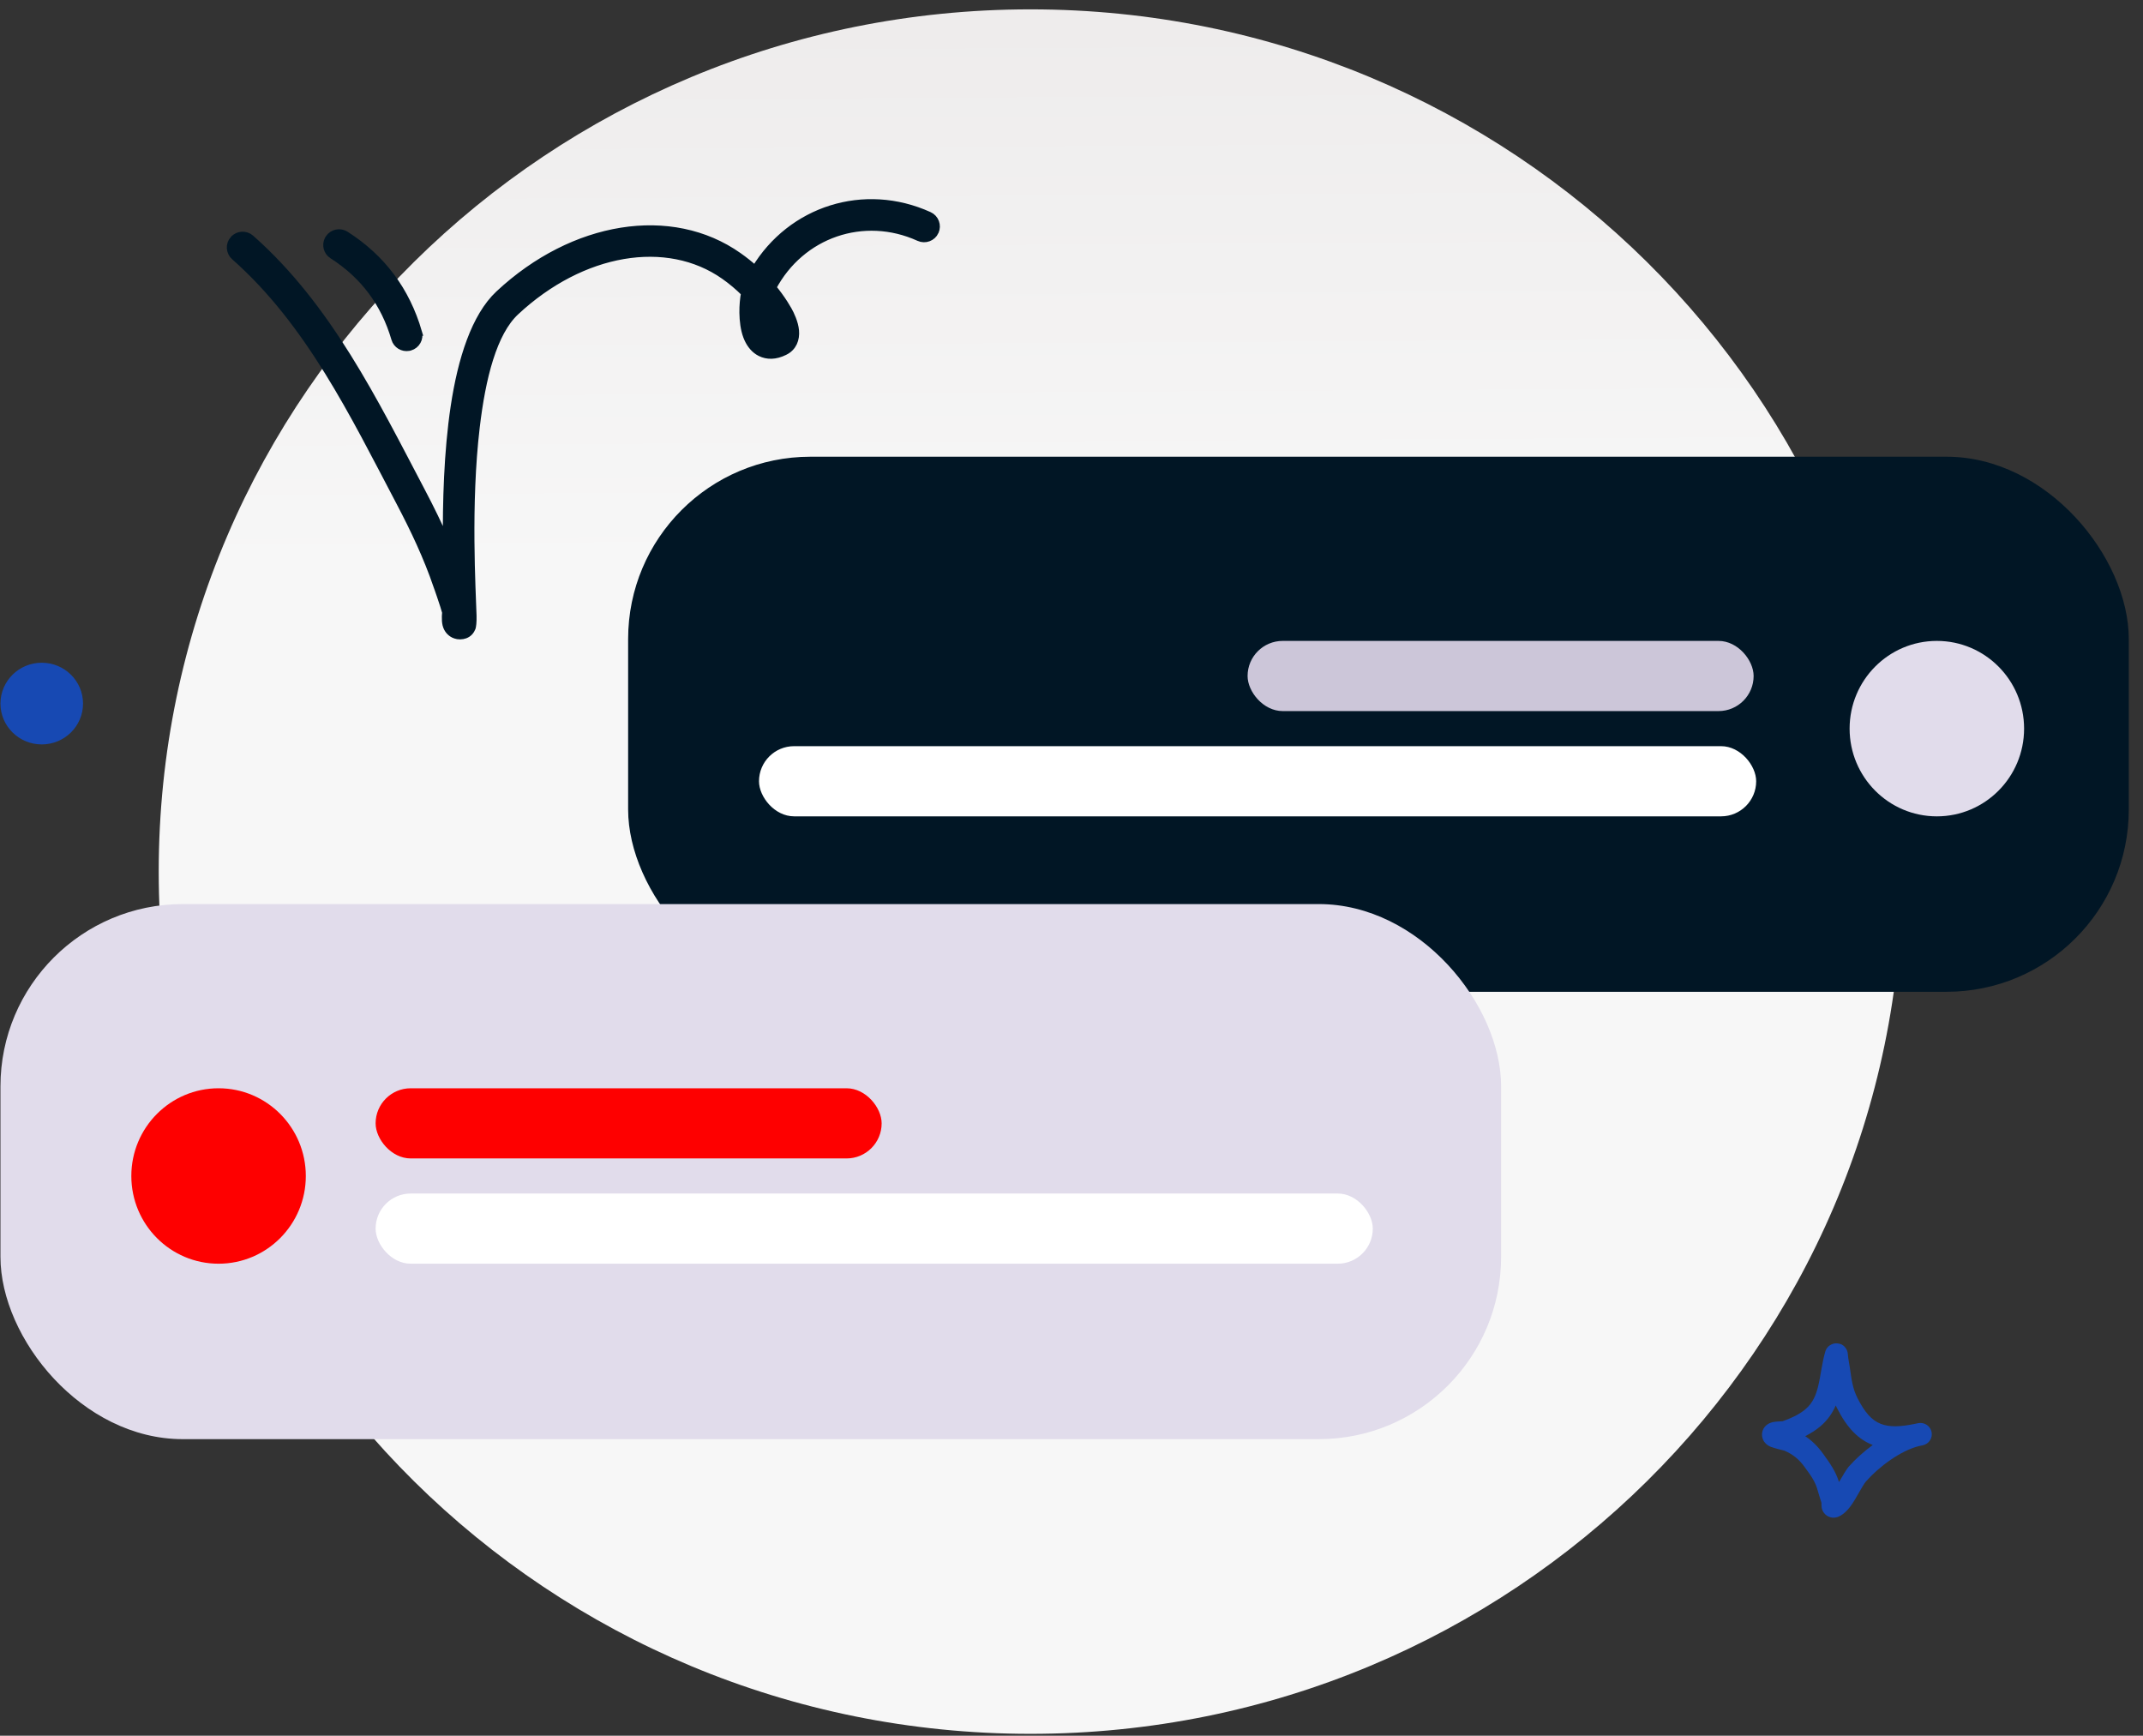 <svg width="142" height="115" viewBox="0 0 142 115" fill="none" xmlns="http://www.w3.org/2000/svg">
<rect x="0" y="0" width="142" height="115" fill="#333333" stroke="none"/>
<path d="M68.281 114.877C100.182 114.877 126.044 89.299 126.044 57.748C126.044 26.197 100.182 0.62 68.281 0.62C36.379 0.62 10.517 26.197 10.517 57.748C10.517 89.299 36.379 114.877 68.281 114.877Z" fill="url(#paint0_linear_5510_642)"/>
<path fill-rule="evenodd" clip-rule="evenodd" d="M118.118 94.165C118.645 93.98 119.199 93.733 119.626 93.376C120.133 92.952 120.34 92.406 120.478 91.832C120.656 91.093 120.727 90.306 120.943 89.567C121.023 89.292 121.176 89.188 121.242 89.142C121.409 89.026 121.577 88.995 121.736 89.007C121.924 89.02 122.182 89.09 122.352 89.402C122.376 89.446 122.407 89.514 122.428 89.607C122.444 89.675 122.454 89.889 122.47 89.977C122.511 90.193 122.545 90.41 122.577 90.628C122.684 91.353 122.746 91.969 123.083 92.635C123.541 93.539 123.999 94.092 124.621 94.337C125.223 94.574 125.942 94.529 126.86 94.344C126.948 94.323 127.034 94.305 127.12 94.29C127.525 94.22 127.912 94.483 127.992 94.882C128.071 95.281 127.814 95.67 127.413 95.757C127.329 95.776 127.246 95.793 127.165 95.809C125.923 96.113 124.486 97.198 123.65 98.148C123.393 98.441 123.016 99.259 122.631 99.782C122.348 100.167 122.029 100.421 121.761 100.511C121.582 100.571 121.43 100.562 121.306 100.532C121.124 100.487 120.973 100.39 120.858 100.235C120.795 100.151 120.736 100.037 120.709 99.892C120.695 99.823 120.694 99.646 120.694 99.566C120.616 99.299 120.52 99.039 120.45 98.77C120.283 98.128 119.956 97.722 119.568 97.185C119.204 96.682 118.814 96.367 118.242 96.115C118.168 96.097 117.567 95.951 117.355 95.868C117.045 95.746 116.898 95.541 116.844 95.43C116.753 95.243 116.744 95.079 116.762 94.943C116.789 94.742 116.88 94.569 117.042 94.43C117.143 94.344 117.293 94.26 117.494 94.219C117.649 94.186 118.061 94.168 118.118 94.165ZM121.641 93.119C121.669 93.181 121.699 93.242 121.73 93.305C122.401 94.629 123.15 95.368 124.062 95.727L124.092 95.739C123.482 96.186 122.931 96.686 122.509 97.166C122.335 97.363 122.105 97.774 121.857 98.194C121.631 97.469 121.262 96.956 120.798 96.314C120.444 95.824 120.072 95.456 119.616 95.155C119.97 94.975 120.308 94.765 120.602 94.519C121.092 94.109 121.416 93.635 121.641 93.119Z" fill="#1749B3"/>
<ellipse cx="2.766" cy="46.616" rx="2.736" ry="2.706" fill="#1749B3"/>
<path d="M22.895 15.566C22.526 15.331 22.034 15.436 21.797 15.804L21.756 15.874C21.572 16.234 21.689 16.68 22.035 16.901C24.125 18.235 25.487 20.078 26.18 22.441C26.294 22.837 26.691 23.071 27.087 22.999L27.166 22.98C27.585 22.858 27.832 22.419 27.707 21.997H27.708C26.905 19.259 25.318 17.113 22.895 15.566Z" fill="#011625" stroke="#011625" stroke-width="0.503"/>
<path d="M61.561 14.284C57.267 12.334 52.418 13.892 50.035 17.859C49.683 17.544 49.313 17.248 48.928 16.977C44.486 13.844 37.997 14.888 33.067 19.492C32.271 20.236 31.651 21.321 31.172 22.601C30.692 23.882 30.349 25.376 30.112 26.953C29.658 29.975 29.575 33.326 29.599 36.033C29.087 34.84 28.514 33.678 27.905 32.52C24.801 26.623 21.749 20.343 16.605 15.802L16.604 15.801C16.275 15.513 15.775 15.541 15.484 15.867H15.483C15.188 16.196 15.221 16.698 15.549 16.988C20.508 21.367 23.436 27.443 26.494 33.256C27.452 35.075 28.309 36.889 28.972 38.821H28.973C29.124 39.259 29.276 39.688 29.413 40.12L29.543 40.554C29.544 40.556 29.545 40.562 29.545 40.572C29.546 40.588 29.545 40.609 29.543 40.636C29.542 40.664 29.539 40.692 29.537 40.727L29.53 40.837V40.84C29.525 41.03 29.533 41.232 29.575 41.392V41.395C29.654 41.688 29.83 41.892 30.052 42.008H30.053C30.215 42.092 30.417 42.138 30.659 42.095H30.662C30.833 42.062 31.108 41.966 31.256 41.617V41.616C31.274 41.575 31.284 41.526 31.29 41.49C31.299 41.445 31.306 41.389 31.312 41.324C31.324 41.194 31.331 41.018 31.326 40.802C31.277 39.111 30.933 33.406 31.538 28.299C31.731 26.659 32.014 25.089 32.438 23.753C32.863 22.413 33.422 21.334 34.155 20.649C38.55 16.546 44.198 15.586 48.008 18.271C48.49 18.611 48.941 18.991 49.356 19.406C49.284 19.778 49.239 20.246 49.245 20.722C49.253 21.257 49.322 21.824 49.496 22.285C49.657 22.708 49.907 23.059 50.243 23.276L50.393 23.361C50.825 23.575 51.366 23.596 52 23.276H52.001C52.547 23 52.744 22.472 52.694 21.907C52.65 21.392 52.374 20.817 52.226 20.556L51.967 20.126C51.729 19.752 51.466 19.396 51.185 19.056C53.067 15.505 57.224 14.058 60.9 15.727C61.3 15.909 61.771 15.734 61.955 15.337V15.335C62.137 14.937 61.962 14.466 61.561 14.284ZM50.909 21.464C50.973 21.592 51.045 21.758 51.084 21.918C51.079 21.912 51.07 21.906 51.063 21.895C51.039 21.855 51.015 21.802 50.986 21.725C50.955 21.644 50.93 21.556 50.909 21.464Z" fill="#011625" stroke="#011625" stroke-width="0.503"/>
<rect x="41.621" y="30.26" width="99.437" height="35.452" rx="12.08" fill="#011625"/>
<rect x="82.668" y="42.464" width="33.531" height="4.649" rx="2.325" fill="#CCC6D9"/>
<rect x="50.293" y="49.438" width="66.075" height="4.649" rx="2.325" fill="white"/>
<ellipse cx="128.34" cy="48.276" rx="5.781" ry="5.812" fill="#E1DCEB"/>
<rect x="0.03" y="59.9" width="99.437" height="35.452" rx="12.08" fill="#E1DCEB"/>
<rect x="24.889" y="72.104" width="33.531" height="4.649" rx="2.325" fill="#FE0000"/>
<rect x="24.889" y="79.078" width="66.075" height="4.649" rx="2.325" fill="white"/>
<ellipse cx="14.483" cy="77.916" rx="5.781" ry="5.812" fill="#FE0000"/>
<defs>
<linearGradient id="paint0_linear_5510_642" x1="67.835" y1="-17.982" x2="68.993" y2="182.644" gradientUnits="userSpaceOnUse">
<stop stop-color="#E9E6E6"/>
<stop offset="0.276" stop-color="#F7F7F7"/>
</linearGradient>
</defs>
</svg>
